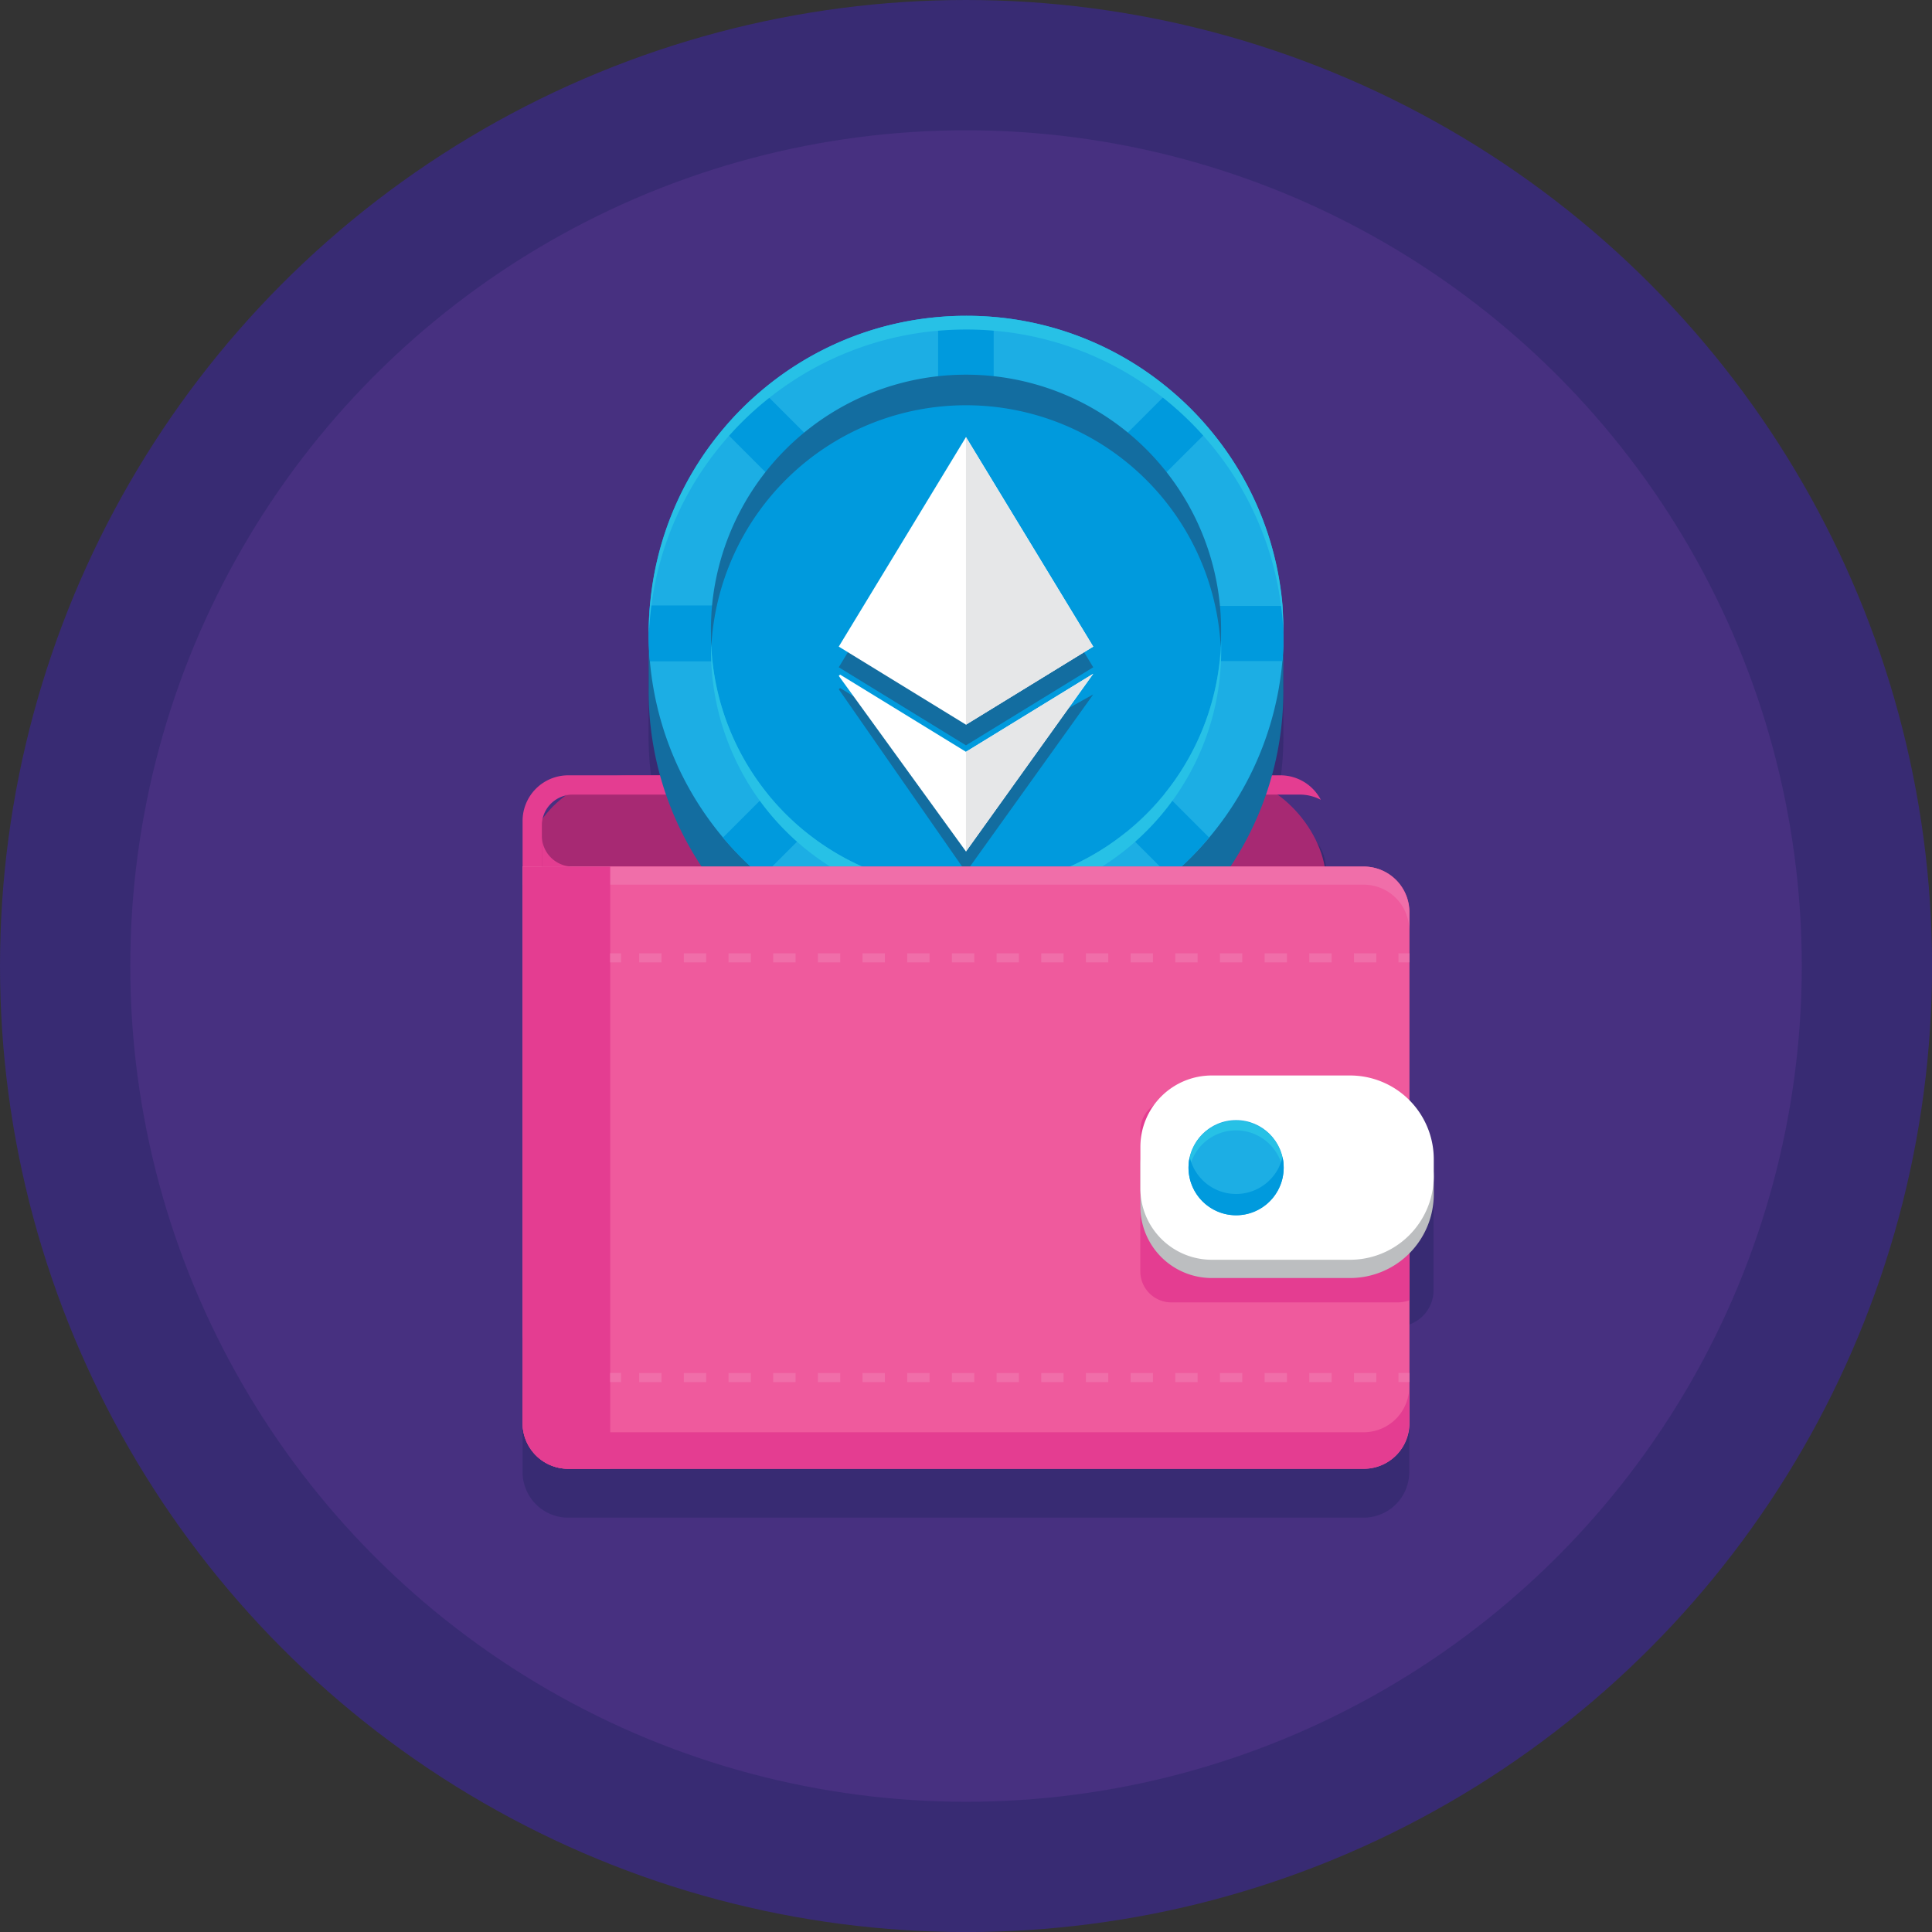 <svg id="Layer_1" data-name="Layer 1" xmlns="http://www.w3.org/2000/svg" viewBox="0 0 345.97 345.97"><rect x="0" y="0" width="345.97" height="345.97" fill="#333333" stroke="none"/><defs><style>.cls-1{fill:#382b73;}.cls-2{fill:#473080;}.cls-3{fill:#a72973;}.cls-4{fill:#e43d91;}.cls-5{fill:#136da0;}.cls-6{fill:#1caee4;}.cls-7{fill:#009add;}.cls-8{fill:#27c1e6;}.cls-9{fill:#fff;}.cls-10{fill:#e6e7e8;}.cls-11{fill:#ef5a9d;}.cls-12{fill:#f06ea9;}.cls-13{fill:#bcbec0;}</style></defs><title>eth wallet</title><circle class="cls-1" cx="172.99" cy="172.99" r="172.99"/><circle class="cls-2" cx="172.99" cy="172.99" r="149.66"/><path class="cls-1" d="M454.21,240.24V210.63a8.19,8.19,0,0,0-8.17-8.17h-6.78v-8.17a8.13,8.13,0,0,0-.93-3.79h0l0,0-.13-.22-.23-.38-.15-.22c-.12-.17-.25-.35-.38-.51l-.13-.15-.33-.36-.18-.18-.4-.36-.12-.11c-.17-.14-.34-.26-.52-.39l-.19-.13-.45-.27-.16-.09q-.3-.16-.61-.3l-.17-.07-.52-.19-.18-.06c-.23-.07-.45-.13-.69-.18l-.12,0-.61-.09-.2,0c-.25,0-.49,0-.75,0H429.4a56.86,56.86,0,0,0,2.23-15.8v-9.59q0-2.5-.21-5a56.54,56.54,0,0,0-13.08-31.57,55.89,55.89,0,0,0-7-7,56.47,56.47,0,0,0-31.57-13.08q-1-.09-2.1-.14-1.42-.07-2.86-.07-2.5,0-5,.22a56.48,56.48,0,0,0-31.57,13.08h0a56.29,56.29,0,0,0-7,7h0a56.48,56.48,0,0,0-13.08,31.57h0v0q-.21,2.44-.21,4.92v9.59a56.85,56.85,0,0,0,2.23,15.8H303.56a8.17,8.17,0,0,0-8.17,8.17h0v8.17h0v99.67a8.17,8.17,0,0,0,8.17,8.17H446a8.17,8.17,0,0,0,8.17-8.17V275.77a6.52,6.52,0,0,0,4.35-6.14V246.38A6.52,6.52,0,0,0,454.21,240.24Z" transform="translate(-201.81 -38.58)"/><rect class="cls-3" x="93.58" y="138.84" width="143.86" height="107.84" rx="18.8" ry="18.8"/><path class="cls-4" d="M298.84,280.54v-94.6a5.07,5.07,0,0,1,5.07-5.07H434.54a8.13,8.13,0,0,1,3.79.93,8.17,8.17,0,0,0-7.24-4.38H303.56a8.17,8.17,0,0,0-8.17,8.17v91.5a8.17,8.17,0,0,0,4.38,7.24A8.13,8.13,0,0,1,298.84,280.54Z" transform="translate(-201.81 -38.58)"/><path class="cls-5" d="M431.62,152v9.59a56.83,56.83,0,1,1-113.65,0V152h.81q.43-2.52,1.07-5a56.84,56.84,0,0,1,50-42.07q2.45-.21,5-.21c1.12,0,2.23,0,3.33.1.54,0,1.08.07,1.62.11a56.89,56.89,0,0,1,50,42.07q.65,2.44,1.07,5Z" transform="translate(-201.81 -38.58)"/><path class="cls-6" d="M431.62,152c0,.75,0,1.49,0,2.23q-.05,1.37-.17,2.73a56.84,56.84,0,0,1-51.66,51.66c-1.64.14-3.29.22-5,.22s-3.32-.07-5-.22A56.83,56.83,0,0,1,318.19,157c-.14-1.63-.22-3.28-.22-5s.07-3.32.22-5a56.48,56.48,0,0,1,13.08-31.57,55.92,55.92,0,0,1,7-7,56.48,56.48,0,0,1,31.57-13.08q2.45-.22,5-.22,1.43,0,2.86.07,1,.05,2.1.14a56.47,56.47,0,0,1,31.57,13.08,55.89,55.89,0,0,1,7,7,56.54,56.54,0,0,1,13.08,31.57Q431.63,149.53,431.62,152Z" transform="translate(-201.81 -38.58)"/><path class="cls-7" d="M346.19,116.43a46.09,46.09,0,0,0-7,7l-7.92-7.92a56.29,56.29,0,0,1,7-7Z" transform="translate(-201.81 -38.58)"/><path class="cls-7" d="M329.12,152a45.66,45.66,0,0,0,.27,5h-11.2q-.22-2.45-.22-5t.22-5h11.2A45.66,45.66,0,0,0,329.12,152Z" transform="translate(-201.81 -38.58)"/><path class="cls-7" d="M418.33,115.52l-1.11,1.11-3.56,3.55-3.26,3.25-.16-.19-.41-.5-.42-.49c-.23-.27-.46-.53-.7-.8l-.5-.55c-.37-.4-.74-.79-1.12-1.16l-.89-.86-.83-.76q-.38-.35-.77-.68l-.55-.47-.43-.36-.23-.19,2.42-2.41,4.18-4.18,1.32-1.32A55.89,55.89,0,0,1,418.33,115.52Z" transform="translate(-201.81 -38.58)"/><path class="cls-7" d="M379.75,95.43v11.2l-1.1-.1-.29,0-1-.06h-.13l-1.23-.05-1.25,0-1.25,0-1.23.05h-.13l-1.06.07-.18,0-1.1.1V95.43q2.45-.22,5-.22,1.43,0,2.86.07Q378.7,95.34,379.75,95.43Z" transform="translate(-201.81 -38.58)"/><path class="cls-7" d="M431.62,152c0,.75,0,1.49,0,2.23q-.05,1.37-.17,2.73h-11.2a.39.39,0,0,0,0-.07c0-.26.05-.51.07-.77q0-.15,0-.3a1.1,1.1,0,0,0,0-.12s0-.07,0-.1a.65.65,0,0,0,0-.09c0-.34,0-.69.07-1a.46.46,0,0,0,0-.11c0-.2,0-.4,0-.6a1.28,1.28,0,0,0,0-.18c0-.11,0-.22,0-.32s0-.46,0-.7,0-.37,0-.56c0-.42,0-.83,0-1.25s0-.82-.05-1.23a.7.7,0,0,0,0-.13c0-.36,0-.71-.07-1.06,0-.06,0-.12,0-.18,0-.37-.07-.74-.1-1.1h11.2Q431.63,149.53,431.62,152Z" transform="translate(-201.81 -38.58)"/><path class="cls-7" d="M418.33,188.56a55.93,55.93,0,0,1-7,7l-7.92-7.92a46.09,46.09,0,0,0,7-7Z" transform="translate(-201.81 -38.58)"/><path class="cls-7" d="M346.19,187.65l-7.92,7.92a56.29,56.29,0,0,1-7-7l7.92-7.92A46.09,46.09,0,0,0,346.19,187.65Z" transform="translate(-201.81 -38.58)"/><path class="cls-7" d="M379.75,197.44v11.2q-2.45.22-5,.22t-5-.22v-11.2a45.82,45.82,0,0,0,9.91,0Z" transform="translate(-201.81 -38.58)"/><path class="cls-8" d="M431.62,152c0,.4,0,.8,0,1.2,0-.4,0-.8,0-1.2,0-.86-.08-1.71-.15-2.56s-.16-1.6-.26-2.4a56.54,56.54,0,0,0-12.82-29.17c-.37-.43-.73-.86-1.11-1.28a56.43,56.43,0,0,0-5.9-5.72c-.43-.37-.87-.73-1.32-1.07a56.49,56.49,0,0,0-30.25-12q-1-.09-2.1-.14-1.42-.07-2.86-.07-2.5,0-5,.21a56.49,56.49,0,0,0-30.25,12c-.45.35-.89.71-1.32,1.07a56,56,0,0,0-5.9,5.73c-.38.42-.75.85-1.11,1.28a56.51,56.51,0,0,0-12.82,29.17q-.15,1.19-.26,2.4T318,152c0,.4,0,.8,0,1.2,0-.4,0-.8,0-1.2q0-2.5.22-5a56.48,56.48,0,0,1,13.08-31.57,55.92,55.92,0,0,1,7-7,56.48,56.48,0,0,1,31.57-13.08q2.45-.22,5-.22,1.43,0,2.86.07,1,.05,2.1.14a56.47,56.47,0,0,1,31.57,13.08,55.89,55.89,0,0,1,7,7,56.54,56.54,0,0,1,13.08,31.57Q431.63,149.53,431.62,152Z" transform="translate(-201.81 -38.58)"/><circle class="cls-7" cx="172.98" cy="113.46" r="45.68"/><path class="cls-8" d="M374.8,197.71a45.68,45.68,0,0,1-45.66-44.48q0,.6,0,1.2a45.68,45.68,0,1,0,91.35,0q0-.6,0-1.2A45.68,45.68,0,0,1,374.8,197.71Z" transform="translate(-201.81 -38.58)"/><path class="cls-5" d="M374.8,111.15a45.68,45.68,0,0,1,45.61,43.28q.06-1.19.06-2.4a45.68,45.68,0,1,0-91.35,0q0,1.21.06,2.4A45.68,45.68,0,0,1,374.8,111.15Z" transform="translate(-201.81 -38.58)"/><polygon class="cls-5" points="150.45 123.21 150.2 123.43 172.98 156.18 195.77 124.35 172.98 137.03 150.45 123.21"/><polygon class="cls-5" points="195.77 119.49 172.98 81.97 150.2 119.49 172.98 133.47 195.77 119.49"/><polygon class="cls-9" points="172.98 129.77 150.2 115.79 172.98 78.27 195.77 115.79 172.98 129.77"/><polygon class="cls-9" points="172.98 134.63 150.45 120.81 150.2 121.03 172.98 152.48 195.77 120.65 172.98 134.63"/><polygon class="cls-10" points="172.98 129.77 172.98 78.27 195.77 115.79 172.98 129.77"/><polygon class="cls-10" points="172.98 134.63 172.98 152.48 195.77 120.65 172.98 134.63"/><path class="cls-11" d="M454.21,201.93v91.5A8.17,8.17,0,0,1,446,301.6H303.56a8.17,8.17,0,0,1-8.17-8.17V193.76H446A8.17,8.17,0,0,1,454.21,201.93Z" transform="translate(-201.81 -38.58)"/><path class="cls-12" d="M446,193.76H295.39V197H446a8.17,8.17,0,0,1,8.17,8.17v-3.27A8.17,8.17,0,0,0,446,193.76Z" transform="translate(-201.81 -38.58)"/><path class="cls-4" d="M446,295.06H303.56a8.17,8.17,0,0,1-8.17-8.17v6.54a8.17,8.17,0,0,0,8.17,8.17H446a8.17,8.17,0,0,0,8.17-8.17v-6.54A8.17,8.17,0,0,1,446,295.06Z" transform="translate(-201.81 -38.58)"/><path class="cls-4" d="M454.21,235.89v35.54a6.45,6.45,0,0,1-2.17.37H411.57a5.56,5.56,0,0,1-5.56-5.56V241.08a5.56,5.56,0,0,1,5.56-5.56H452A6.45,6.45,0,0,1,454.21,235.89Z" transform="translate(-201.81 -38.58)"/><path class="cls-13" d="M217,195.86h24.75a15,15,0,0,1,15,15v3a15,15,0,0,1-15,15H217a12.79,12.79,0,0,1-12.79-12.79v-7.44A12.79,12.79,0,0,1,217,195.86Z"/><path class="cls-9" d="M217,192.59h24.75a15,15,0,0,1,15,15v3a15,15,0,0,1-15,15H217a12.79,12.79,0,0,1-12.79-12.79v-7.44A12.79,12.79,0,0,1,217,192.59Z"/><circle class="cls-6" cx="221.35" cy="209.1" r="8.52"/><path class="cls-8" d="M423.16,241a8.52,8.52,0,0,1,8.47,7.59,8.61,8.61,0,0,0,.05-.93,8.52,8.52,0,1,0-17,.93A8.52,8.52,0,0,1,423.16,241Z" transform="translate(-201.81 -38.58)"/><path class="cls-7" d="M423.16,252.39a8.52,8.52,0,0,1-8.3-6.61,8.52,8.52,0,1,0,16.61,0A8.52,8.52,0,0,1,423.16,252.39Z" transform="translate(-201.81 -38.58)"/><path class="cls-4" d="M311.08,193.76H295.39v99.67a8.17,8.17,0,0,0,8.17,8.17h7.52Z" transform="translate(-201.81 -38.58)"/><path class="cls-4" d="M304.37,180.88h-5.53v5.53h0a5.53,5.53,0,0,1,5.53-5.53Z" transform="translate(-201.81 -38.58)"/><path class="cls-4" d="M298.84,188.23v5.53h5.53a5.53,5.53,0,0,1-5.53-5.53Z" transform="translate(-201.81 -38.58)"/><rect class="cls-12" x="109.26" y="170.71" width="1.96" height="1.63"/><path class="cls-12" d="M448.27,210.92h-4v-1.63h4Zm-8,0h-4v-1.63h4Zm-8,0h-4v-1.63h4Zm-8,0h-4v-1.63h4Zm-8,0h-4v-1.63h4Zm-8,0h-4v-1.63h4Zm-8,0h-4v-1.63h4Zm-8,0h-4v-1.63h4Zm-8,0h-4v-1.63h4Zm-8,0h-4v-1.63h4Zm-8,0h-4v-1.63h4Zm-8,0h-4v-1.63h4Zm-8,0h-4v-1.63h4Zm-8,0h-4v-1.63h4Zm-8,0h-4v-1.63h4Zm-8,0h-4v-1.63h4Zm-8,0h-4v-1.63h4Z" transform="translate(-201.81 -38.58)"/><rect class="cls-12" x="250.43" y="170.71" width="1.96" height="1.63"/><rect class="cls-12" x="109.26" y="245.86" width="1.96" height="1.63"/><path class="cls-12" d="M448.27,286.08h-4v-1.63h4Zm-8,0h-4v-1.63h4Zm-8,0h-4v-1.63h4Zm-8,0h-4v-1.63h4Zm-8,0h-4v-1.63h4Zm-8,0h-4v-1.63h4Zm-8,0h-4v-1.63h4Zm-8,0h-4v-1.63h4Zm-8,0h-4v-1.63h4Zm-8,0h-4v-1.63h4Zm-8,0h-4v-1.63h4Zm-8,0h-4v-1.63h4Zm-8,0h-4v-1.63h4Zm-8,0h-4v-1.63h4Zm-8,0h-4v-1.63h4Zm-8,0h-4v-1.63h4Zm-8,0h-4v-1.63h4Z" transform="translate(-201.81 -38.58)"/><rect class="cls-12" x="250.43" y="245.86" width="1.96" height="1.63"/></svg>